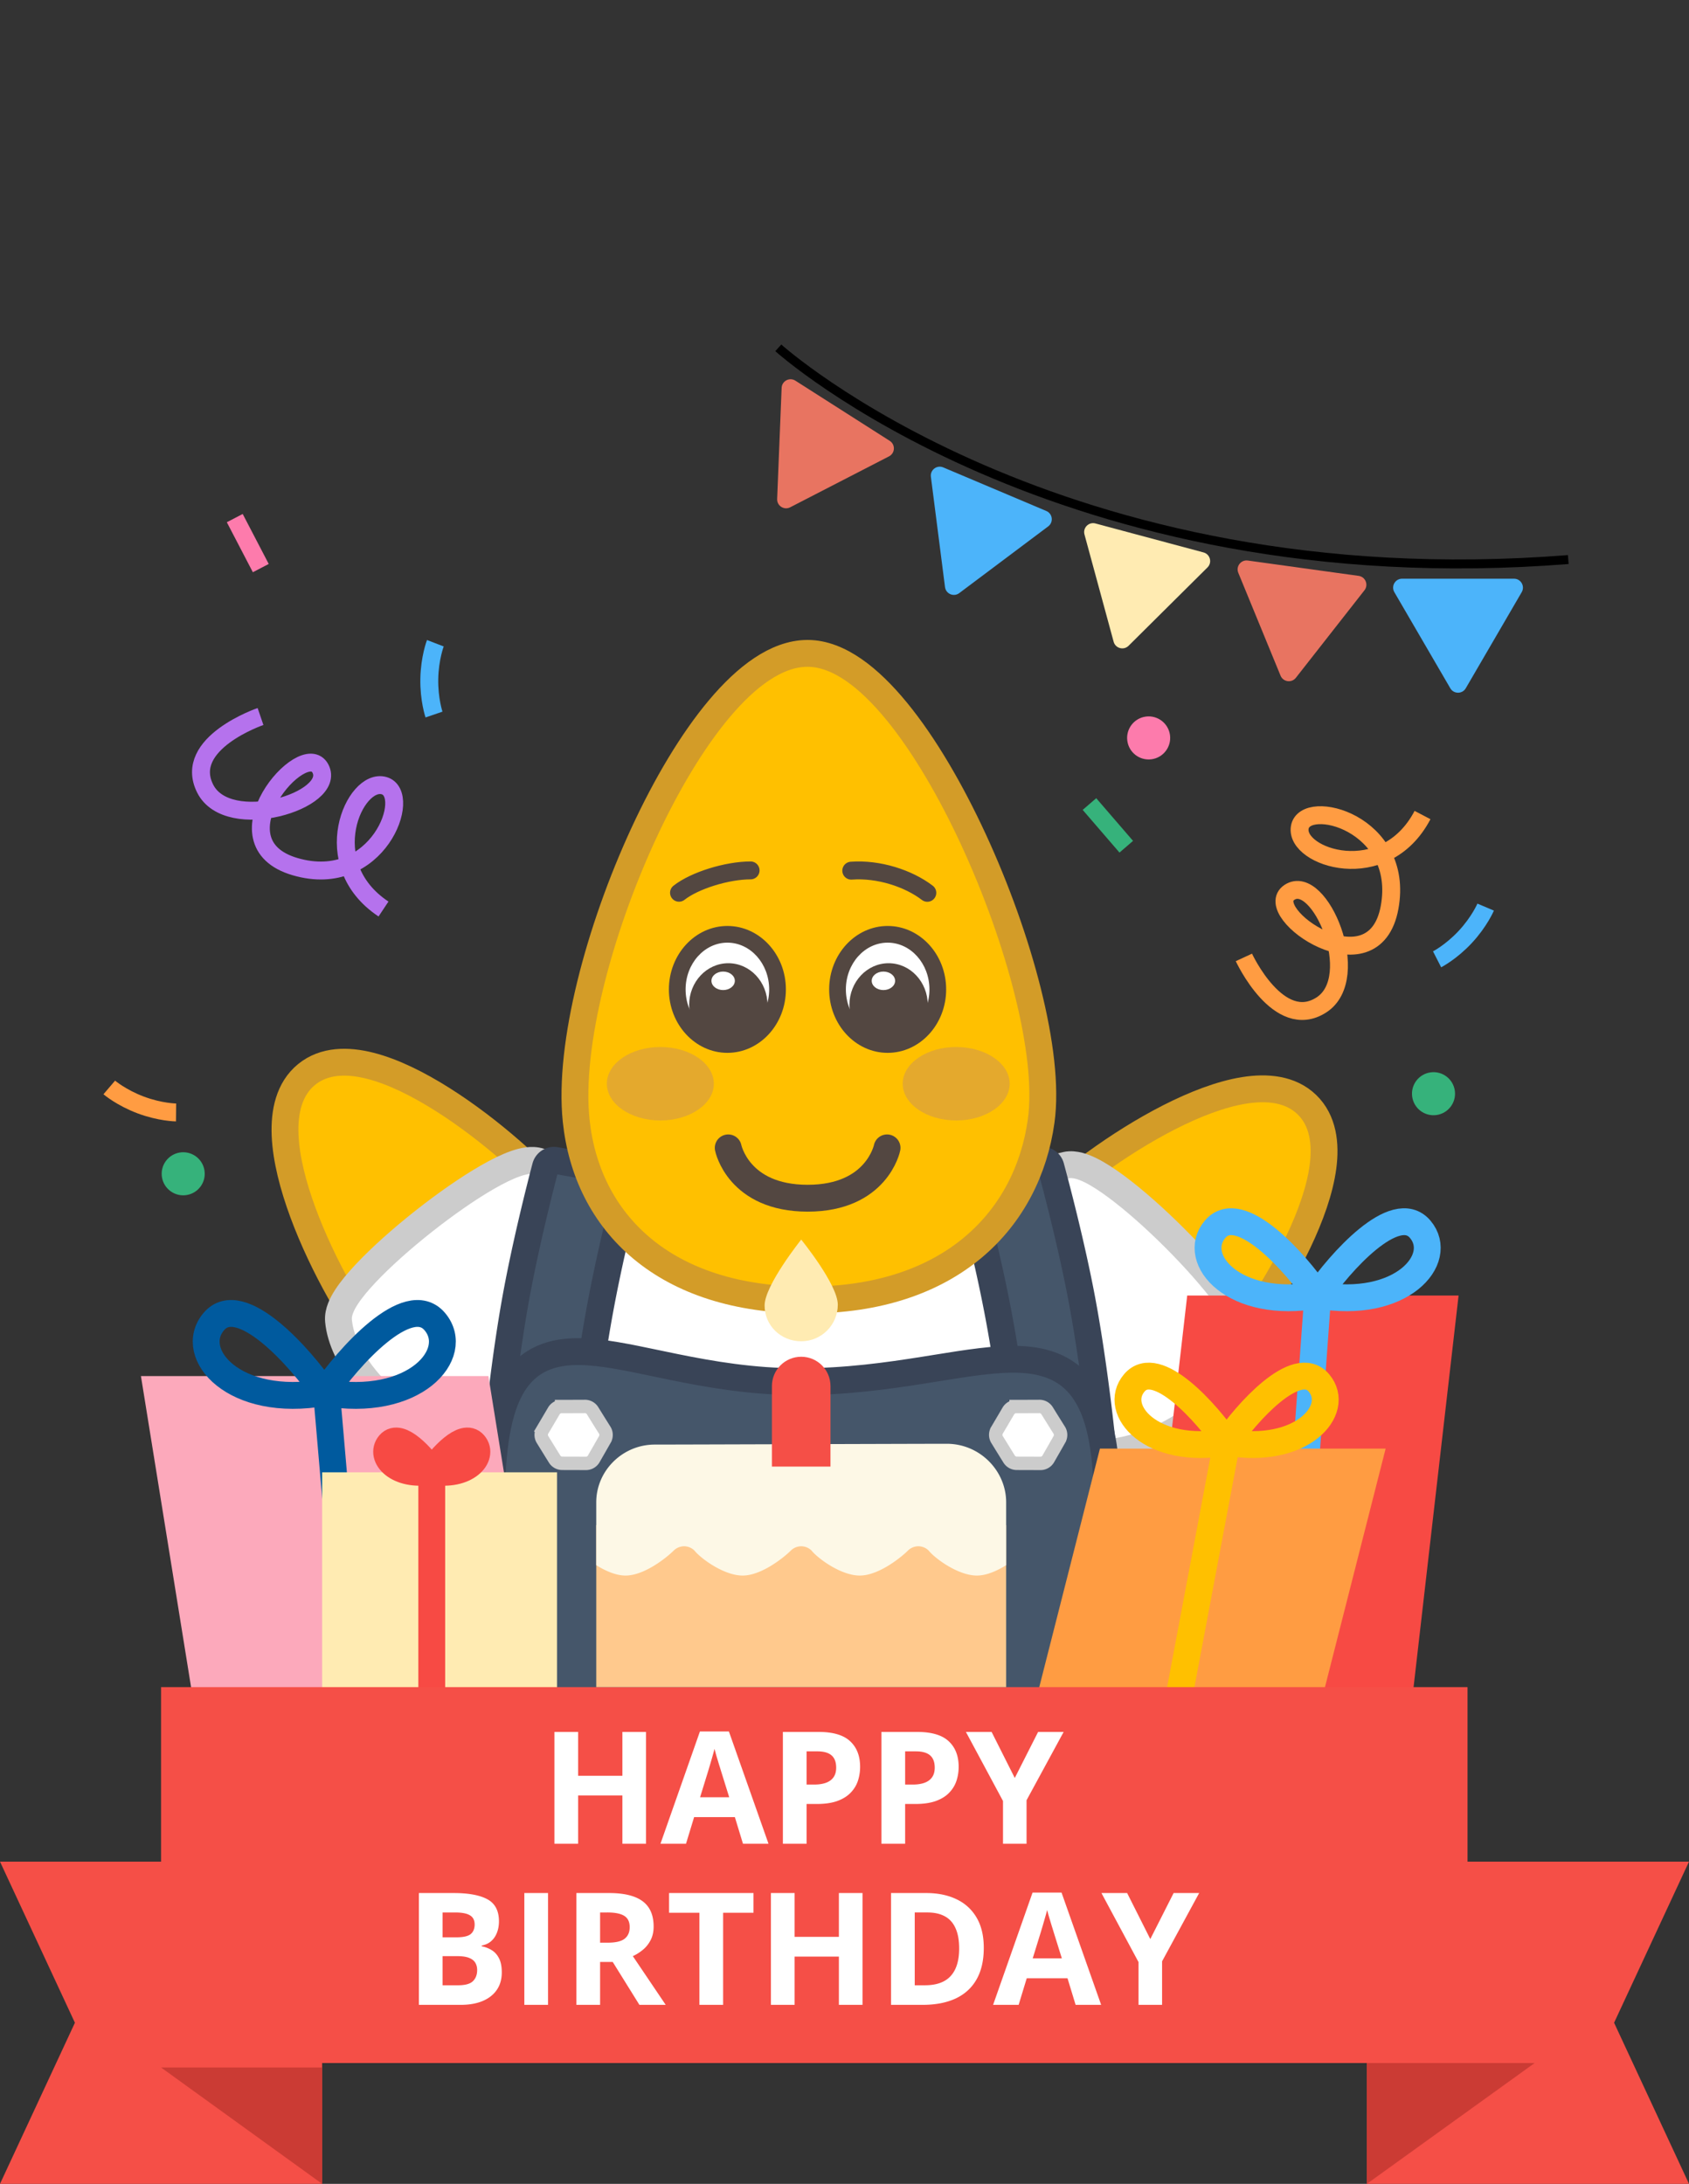 <svg width="755" height="976" viewBox="0 0 755 976" fill="none" xmlns="http://www.w3.org/2000/svg">
  <rect x="0" y="0" width="755" height="976" fill="#333333" stroke="none"/>
  <mask id="a" style="mask-type:alpha" maskUnits="userSpaceOnUse" x="72" y="274" width="584" height="485">
    <path fill="#D9D9D9" d="M72 274h584v485H72z"/>
  </mask>
  <g mask="url(#a)">
    <path d="M255.413 625.189c13.696-11.183 18.908-26.011 17.473-41.616-1.409-15.311-9.151-31.087-20.687-45.217-11.492-14.075-32.957-33.487-54.526-47.08-10.778-6.793-21.937-12.361-32.148-14.962-10.063-2.563-20.579-2.559-28.481 3.893-7.891 6.442-10.044 16.761-9.604 27.165.445 10.564 3.589 22.668 8.014 34.649 8.853 23.97 23.433 49.021 34.944 63.12 11.569 14.171 25.647 24.789 40.518 29.097 15.127 4.383 30.815 2.121 44.497-9.049Z" fill="#FFC000" stroke="#D39C28" stroke-width="12"/>
    <path d="M258.444 632.715c23.153-18.268 26.021-44.557 19.897-66.699-3.055-11.05-8.379-21.301-14.755-29.46-6.307-8.07-14.014-14.559-22.077-17.373-2.046-.714-4.133-.672-5.838-.441-1.77.239-3.61.749-5.428 1.394-3.635 1.291-7.793 3.348-12.15 5.84-8.749 5.005-18.999 12.172-28.705 19.835-9.707 7.663-19.06 15.973-25.969 23.324-3.44 3.661-6.41 7.228-8.517 10.462-1.054 1.617-1.98 3.286-2.629 4.947-.625 1.6-1.158 3.611-.956 5.76.808 8.575 5.368 17.592 11.813 25.569 6.518 8.067 15.348 15.557 25.477 21.018 20.289 10.938 46.706 14.076 69.837-4.176Z" fill="#fff" stroke="#CCC" stroke-width="12"/>
    <path d="M454.058 628.206c12.709 12.293 28.046 15.732 43.375 12.479 15.041-3.192 29.802-12.728 42.484-25.84 12.633-13.06 29.397-36.65 40.371-59.663 5.484-11.5 9.707-23.233 11.095-33.679 1.367-10.293.131-20.737-7.201-27.829-7.323-7.083-17.822-8.012-28.104-6.357-10.439 1.679-22.091 6.219-33.472 12.016-22.768 11.599-45.94 29.012-58.594 42.095-12.718 13.149-21.615 28.374-24.152 43.647-2.581 15.536 1.503 30.851 14.198 43.131Z" fill="#FFC000" stroke="#D39C28" stroke-width="12"/>
    <path d="M446.938 632.098c20.854 20.854 47.298 20.623 68.571 11.949 10.615-4.328 20.172-10.816 27.529-18.104 7.276-7.207 12.817-15.622 14.668-23.958.469-2.117.183-4.184-.245-5.851-.445-1.729-1.167-3.497-2.021-5.227-1.708-3.459-4.237-7.347-7.222-11.382-5.995-8.103-14.313-17.443-23.06-26.185-8.747-8.743-18.095-17.059-26.205-23.059-4.038-2.988-7.928-5.52-11.387-7.234-1.729-.857-3.495-1.581-5.221-2.031-1.662-.433-3.722-.728-5.832-.275-8.422 1.806-16.843 7.391-24.01 14.726-7.248 7.417-13.653 17.064-17.89 27.763-8.487 21.43-8.51 48.033 12.325 68.868Z" fill="#fff" stroke="#CCC" stroke-width="12"/>
    <path d="M488.75 672.716c0 59.038-58.875 93.284-131.5 93.284s-131.5-34.246-131.5-93.284C225.75 570.729 284.625 501 357.25 501s131.5 78.981 131.5 171.716Z" fill="#fff" stroke="#CCC" stroke-width="12"/>
    <path d="M259.669 646.613a4.04 4.04 0 0 1-4.733 3.586l-29.371-5.308c-2.042-.369-3.462-2.222-3.253-4.286.957-9.466 3.813-35.837 8.184-60.024s10.925-49.889 13.342-59.092c.527-2.007 2.505-3.245 4.547-2.876l29.372 5.308a4.037 4.037 0 0 1 3.178 5.015c-2.487 9.323-8.513 32.84-13.13 58.387-4.616 25.548-7.203 49.687-8.136 59.29ZM432.7 529.177a4.036 4.036 0 0 1 3.138-5.04l29.329-5.54c2.039-.385 4.027.837 4.57 2.84 2.489 9.183 9.246 34.833 13.808 58.984s7.627 50.499 8.659 59.958c.225 2.063-1.18 3.926-3.219 4.311l-29.328 5.54a4.037 4.037 0 0 1-4.761-3.548c-1.009-9.596-3.787-33.713-8.605-59.223S435.26 538.48 432.7 529.177Z" fill="#45566A" stroke="#394457" stroke-width="12"/>
    <path d="M357.306 772.069c37.195 0 71.354-8.731 96.41-25.468 25.219-16.847 41.22-41.874 41.22-73.646 0-23.323-2.827-39.469-9.426-49.97-7.05-11.219-17.701-15.025-30.013-15.465-10.462-.374-23.042 1.653-36.869 3.882-1.817.292-3.655.589-5.513.883-16.294 2.585-34.859 5.216-55.809 5.216-20.838 0-39.322-3.177-55.557-6.469-2.855-.579-5.669-1.169-8.433-1.748-12.615-2.645-24.194-5.072-33.889-5.23-6.068-.099-11.913.656-17.195 3.053-5.39 2.446-9.798 6.422-13.196 12.089-6.549 10.925-9.36 28.208-9.36 53.759 0 31.772 16.001 56.799 41.221 73.646 25.056 16.737 59.214 25.468 96.409 25.468Z" fill="#45566A" stroke="#394457" stroke-width="12"/>
    <path d="M270.305 639.158a1212 1212 0 0 1-5.418-8.688 4 4 0 0 0-3.426-1.898c-3.477.019-6.953.03-10.439.031a4 4 0 0 0-3.446 1.97l-1.309 2.225c-1.261 2.143-2.517 4.279-3.784 6.411a4 4 0 0 0 .032 4.139 2603 2603 0 0 0 5.405 8.739 4 4 0 0 0 3.388 1.892l10.62.031a4 4 0 0 0 3.48-2.009c1.668-2.905 3.34-5.819 4.994-8.743a4 4 0 0 0-.097-4.1Zm203.178 0q-2.731-4.338-5.418-8.688a4 4 0 0 0-3.427-1.898c-3.476.019-6.952.03-10.438.031a4 4 0 0 0-3.446 1.97l-1.31 2.225c-1.26 2.143-2.516 4.279-3.783 6.411a4 4 0 0 0 .031 4.139 2603 2603 0 0 0 5.406 8.739 4 4 0 0 0 3.387 1.892l10.62.031a4 4 0 0 0 3.481-2.009c1.668-2.905 3.339-5.819 4.993-8.743a4 4 0 0 0-.096-4.1Z" fill="#fff" stroke="#CCC" stroke-width="6"/>
    <path d="M347.122 711.766h-18.081a2.49 2.49 0 0 1-2.147-1.236l-9.032-15.634a2.45 2.45 0 0 1 0-2.473l9.032-15.634a2.49 2.49 0 0 1 2.147-1.237h18.081c.892 0 1.701.479 2.147 1.237l9.033 15.634a2.46 2.46 0 0 1 0 2.473l-9.033 15.634a2.47 2.47 0 0 1-2.147 1.236m-16.644-4.947h15.208l7.612-13.16-7.612-13.159h-15.208l-7.613 13.159z" fill="#4CB4FA"/>
    <path d="M374.237 696.214h-18.082a2.49 2.49 0 0 1-2.146-1.237l-9.033-15.633a2.45 2.45 0 0 1 0-2.474l9.033-15.633a2.49 2.49 0 0 1 2.146-1.237h18.082c.891 0 1.701.478 2.146 1.237l9.033 15.633a2.45 2.45 0 0 1 0 2.474l-9.033 15.633a2.46 2.46 0 0 1-2.146 1.237m-16.645-4.947H372.8l7.613-13.16-7.613-13.16h-15.208l-7.613 13.16z" fill="#FFC000"/>
    <path d="M374.237 727.381h-18.082a2.49 2.49 0 0 1-2.146-1.237l-9.033-15.633a2.45 2.45 0 0 1 0-2.474l9.033-15.633a2.49 2.49 0 0 1 2.146-1.237h18.082c.891 0 1.701.478 2.146 1.237l9.033 15.633a2.45 2.45 0 0 1 0 2.474l-9.033 15.633a2.46 2.46 0 0 1-2.146 1.237m-16.645-4.947H372.8l7.613-13.16-7.613-13.16h-15.208l-7.613 13.16z" fill="#fff"/>
    <path d="M292.614 709.664c-15.298-4.099-30.444-2.754-42.679 5.176-12.267 7.952-20.663 21.909-23.665 41.133-2.193 14.041 1.679 30.245 8.044 43.339 3.214 6.611 7.181 12.682 11.608 17.483 4.36 4.729 9.543 8.631 15.263 10.164 5.648 1.513 11.83.856 17.74-.947 5.966-1.819 12.071-4.928 17.835-8.854 11.468-7.811 22.287-19.349 28.299-31.996 8.172-17.192 8.252-33.97 1.901-47.681-6.328-13.661-18.75-23.638-34.346-27.817Z" fill="#FFC000" stroke="#D39C28" stroke-width="12"/>
    <path d="M215.296 750.726c6.243-60.955 30.535-61.656 75.451-49.621 44.916 12.036 71.689 25.31 44.24 81.693-11.151 22.906-46.291 12.031-67.808 6.265-21.517-5.765-54.448-13.287-51.883-38.337" fill="#45566A"/>
    <path d="M340.194 771c-1.45 3.709-3.181 7.636-5.207 11.798-11.151 22.906-46.291 12.031-67.808 6.265-21.517-5.765-54.448-13.287-51.883-38.337 2.089-20.393 6.198-34.042 12.423-42.726" stroke="#394457" stroke-width="12" stroke-linecap="round"/>
    <path d="M330.332 783.004c2.664.576 3.996 3.582 2.635 5.944l-7.116 12.348a3.95 3.95 0 0 1-4.231 1.914c-7.335-1.522-28.103-5.965-50.514-11.969-22.329-5.984-43.783-12.846-51.49-15.358a3.956 3.956 0 0 1-2.706-4.15l1.306-13.938c.24-2.561 2.801-4.238 5.249-3.451 9.171 2.947 30.368 9.607 53.307 15.754 22.555 6.043 43.902 10.816 53.56 12.906Z" fill="#fff" stroke="#CCC" stroke-width="12"/>
    <path d="M425.214 710.812c15.5-4.153 30.822-2.955 43.181 4.792 12.424 7.787 20.887 21.585 23.801 40.657 2.131 13.945-1.948 30.045-8.513 43.047-3.318 6.57-7.394 12.603-11.919 17.377-4.461 4.708-9.722 8.571-15.472 10.112-11.098 2.973-24.631-1.976-35.927-9.423-11.593-7.643-22.525-18.994-28.558-31.509-8.207-17.024-8.152-33.697-1.581-47.339 6.534-13.565 19.198-23.483 34.988-27.714Z" fill="#FFC000" stroke="#D39C28" stroke-width="12"/>
    <path d="M503.489 750.929c-5.877-60.277-30.557-60.785-76.292-48.53s-73.042 25.597-45.581 81.186c11.156 22.584 46.948 11.552 68.857 5.682 21.909-5.871 55.431-13.567 53.016-38.338" fill="#45566A"/>
    <path d="M487.5 706.497c8.087 8.133 13.706 21.021 15.989 44.432 2.415 24.771-31.107 32.467-53.016 38.338s-57.701 16.902-68.857-5.681c-2.676-5.417-3.946-7.934-5.616-12.587" stroke="#394457" stroke-width="12" stroke-linecap="round"/>
    <path d="M386.282 783.766c-2.673.583-3.997 3.61-2.612 5.969l7.072 12.046a3.96 3.96 0 0 0 4.225 1.885c7.405-1.55 28.601-6.116 51.489-12.249 22.798-6.108 44.71-13.084 52.506-15.612a3.96 3.96 0 0 0 2.716-4.131l-1.205-13.651c-.227-2.568-2.786-4.261-5.241-3.475-9.302 2.974-30.946 9.745-54.363 16.02-23.015 6.167-44.786 11.062-54.587 13.198Z" fill="#fff" stroke="#CCC" stroke-width="12"/>
    <path d="M360.99 581c31.738 0 56.383-8.803 73.916-23.462 17.53-14.657 27.482-34.781 30.502-56.546 2.125-15.313-.504-35.925-5.974-57.777-5.508-22.004-14.049-45.858-24.229-67.898-10.164-22.003-22.079-42.45-34.43-57.503-6.174-7.525-12.598-13.875-19.124-18.387-6.498-4.492-13.488-7.427-20.661-7.427-7.095 0-14.018 2.758-20.482 7.06-6.481 4.314-12.838 10.399-18.934 17.641-12.191 14.484-23.883 34.248-33.857 55.8-9.992 21.59-18.373 45.222-23.841 67.582-5.445 22.268-8.104 43.687-6.329 60.707 2.35 22.533 12.058 42.75 29.569 57.285C304.595 572.584 329.322 581 360.99 581Z" fill="#FFC000" stroke="#D39C28" stroke-width="12"/>
    <path d="M295.181 500.75c13.205 0 23.909-7.349 23.909-16.415s-10.704-16.415-23.909-16.415-23.908 7.349-23.908 16.415 10.704 16.415 23.908 16.415m132.242 0c13.204 0 23.908-7.349 23.908-16.415s-10.704-16.415-23.908-16.415-23.908 7.349-23.908 16.415 10.704 16.415 23.908 16.415" fill="#E4A92D"/>
    <path d="M396.791 466.803c12.379 0 22.414-11.024 22.414-24.622s-10.035-24.623-22.414-24.623-22.414 11.024-22.414 24.623c0 13.598 10.035 24.622 22.414 24.622" fill="#fff"/>
    <path d="M396.791 470.534c-14.42 0-26.149-12.714-26.149-28.353s11.729-28.353 26.149-28.353 26.149 12.714 26.149 28.353-11.729 28.353-26.149 28.353m0-49.245c-10.295 0-18.678 9.371-18.678 20.892s8.383 20.891 18.678 20.891 18.678-9.371 18.678-20.891c0-11.521-8.383-20.892-18.678-20.892" fill="#534741"/>
    <path d="M397.209 467.787c9.672 0 17.513-8.352 17.513-18.654s-7.841-18.653-17.513-18.653-17.513 8.351-17.513 18.653 7.841 18.654 17.513 18.654" fill="#534741"/>
    <path d="M394.893 442.478c2.888 0 5.23-1.851 5.23-4.134s-2.342-4.134-5.23-4.134-5.23 1.851-5.23 4.134 2.342 4.134 5.23 4.134m-69.743 24.325c12.378 0 22.413-11.024 22.413-24.622s-10.035-24.623-22.413-24.623-22.414 11.024-22.414 24.623c0 13.598 10.035 24.622 22.414 24.622" fill="#fff"/>
    <path d="M325.149 470.534c-14.419 0-26.149-12.714-26.149-28.353s11.73-28.353 26.149-28.353 26.15 12.714 26.15 28.353-11.73 28.353-26.15 28.353m0-49.245c-10.295 0-18.678 9.371-18.678 20.892s8.383 20.891 18.678 20.891 18.679-9.371 18.679-20.891c0-11.521-8.383-20.892-18.679-20.892" fill="#534741"/>
    <path d="M325.567 467.787c9.672 0 17.513-8.352 17.513-18.654s-7.841-18.653-17.513-18.653-17.512 8.351-17.512 18.653 7.84 18.654 17.512 18.654" fill="#534741"/>
    <path d="M323.251 442.478c2.889 0 5.23-1.851 5.23-4.134s-2.341-4.134-5.23-4.134c-2.888 0-5.23 1.851-5.23 4.134s2.342 4.134 5.23 4.134" fill="#fff"/>
    <path d="M414.523 399.02c-8.5-6.501-21.821-10.802-34-9.902m-77 9.874c6.964-5.496 21.5-9.992 32-9.992" stroke="#534741" stroke-width="8" stroke-linecap="round"/>
    <path d="M325.523 513s4.5 22.5 35.5 22.5 35.5-22.5 35.5-22.5" stroke="#534741" stroke-width="12" stroke-linecap="round"/>
  </g>
  <path d="M530.693 579H652l-20.693 180H510z" fill="#F74A44"/>
  <path d="M589 579.5 576 759" stroke="#4CB4FA" stroke-width="12"/>
  <path d="M63 615h155.33L243 768H87.67z" fill="#FCA9BB"/>
  <path d="M589 578.811c-9.67-14.236-34.74-42.563-45.854-29.421-11.229 13.278 8.422 36.067 45.854 29.421Zm0 0c9.67-14.236 34.74-42.563 45.854-29.421 11.229 13.278-8.422 36.067-45.854 29.421Z" stroke="#4CB4FA" stroke-width="12"/>
  <path d="M144.958 622.35c-10.418-15.338-37.428-45.857-49.402-31.698-12.098 14.306 9.074 38.858 49.402 31.698Zm0 0c10.418-15.338 37.428-45.857 49.402-31.698 12.099 14.306-9.074 38.858-49.402 31.698Zm1.078.742 12.39 143.831" stroke="#005A9E" stroke-width="12"/>
  <path fill="#FFEBB2" d="M144 658h105v110H144z"/>
  <path d="M193 658v110m0-110.49c-3.982-5.861-14.305-17.526-18.881-12.114-4.624 5.467 3.468 14.851 18.881 12.114Zm0 0c3.982-5.861 14.304-17.526 18.881-12.114 4.624 5.467-3.468 14.851-18.881 12.114Z" stroke="#F74A44" stroke-width="12"/>
  <path d="M491.685 647.4H619.4L588.715 768H461z" fill="#FF9C42"/>
  <path d="M548.3 645.15 525.35 767.1m22.95-122.57c-8.703-12.812-31.265-38.307-41.268-26.479-10.107 11.95 7.58 32.46 41.268 26.479Zm0 0c8.703-12.812 31.266-38.307 41.269-26.479 10.106 11.95-7.58 32.46-41.269 26.479Z" stroke="#FFC000" stroke-width="12"/>
  <path d="M0 832h144v144H0l33.488-72zm755 144H611V832h144l-33.488 72z" fill="#F54F47"/>
  <path d="M144 924v52l-72-52zm467-2v54l75-54z" fill="#CB3B34"/>
  <path fill="#F54F47" d="M72 754h584v168H72z"/>
  <path d="M288.778 824h-10.561v-21.567h-19.79V824h-10.596v-49.971h10.596v19.585h19.79v-19.585h10.561zm43.338 0-3.623-11.895h-18.218L306.652 824h-11.416l17.637-50.176h12.954L343.532 824zm-6.153-20.781-3.623-11.621q-.342-1.162-.923-2.974a335 335 0 0 0-1.127-3.726 89 89 0 0 1-.889-3.315 79 79 0 0 1-.957 3.486 343 343 0 0 1-1.128 3.897q-.548 1.846-.786 2.632l-3.589 11.621zm39.954-29.19q9.673 0 14.116 4.17 4.443 4.136 4.443 11.416 0 3.282-.991 6.289-.991 2.975-3.247 5.298-2.221 2.324-5.947 3.692-3.726 1.332-9.194 1.333h-4.546V824h-10.596v-49.971zm-.547 8.682h-4.819v14.834h3.486q2.974 0 5.161-.786t3.384-2.461 1.196-4.307q0-3.691-2.051-5.469-2.05-1.81-6.357-1.811m44.602-8.682q9.673 0 14.116 4.17 4.444 4.136 4.444 11.416 0 3.282-.992 6.289-.99 2.975-3.247 5.298-2.221 2.324-5.947 3.692-3.726 1.332-9.194 1.333h-4.546V824H394.01v-49.971zm-.547 8.682h-4.819v14.834h3.486q2.974 0 5.161-.786 2.188-.786 3.384-2.461 1.197-1.675 1.196-4.307 0-3.691-2.05-5.469-2.052-1.81-6.358-1.811m44.192 11.894 10.425-20.576h11.416l-16.577 30.523V824h-10.528v-19.106l-16.577-30.865h11.484zm-266.366 51.424h15.552q9.981 0 15.108 2.803t5.127 9.844q0 2.837-.923 5.127-.89 2.29-2.598 3.759-1.709 1.47-4.17 1.915v.341q2.495.513 4.512 1.778 2.016 1.23 3.213 3.623 1.23 2.358 1.23 6.289 0 4.545-2.221 7.793-2.223 3.246-6.358 4.99-4.101 1.709-9.775 1.709h-18.697zm10.596 19.79H204q4.614 0 6.391-1.435 1.777-1.47 1.777-4.307 0-2.871-2.119-4.101-2.085-1.266-6.631-1.265h-5.571zm0 8.409v13.022h6.904q4.786 0 6.666-1.846 1.88-1.845 1.879-4.956 0-1.846-.82-3.247t-2.768-2.187q-1.915-.786-5.298-.786zM234.383 896v-49.971h10.595V896zm37.834-49.971q6.803 0 11.211 1.641 4.443 1.641 6.597 4.956 2.153 3.315 2.153 8.374 0 3.418-1.299 5.981t-3.418 4.341a20.2 20.2 0 0 1-4.58 2.906L297.578 896h-11.757l-11.929-19.175h-5.64V896h-10.595v-49.971zm-.752 8.682h-3.213v13.501h3.418q5.264 0 7.52-1.743 2.29-1.778 2.29-5.196 0-3.554-2.461-5.058-2.427-1.504-7.554-1.504M323.245 896h-10.596v-41.152H299.08v-8.819h37.734v8.819h-13.569zm62.307 0H374.99v-21.567H355.2V896h-10.595v-49.971H355.2v19.585h19.79v-19.585h10.562zm54.206-25.464q0 8.442-3.247 14.116-3.213 5.64-9.331 8.511Q421.062 896 412.449 896h-14.151v-49.971h15.689q7.861 0 13.638 2.803 5.775 2.77 8.955 8.237 3.178 5.434 3.178 13.467m-11.006.274q0-5.537-1.64-9.092-1.606-3.59-4.785-5.298-3.145-1.709-7.793-1.709h-5.64v32.539h4.546q7.758 0 11.518-4.136 3.794-4.135 3.794-12.304M480.806 896l-3.623-11.895h-18.218L455.342 896h-11.416l17.636-50.176h12.955L492.222 896zm-6.153-20.781-3.623-11.621q-.341-1.162-.923-2.974-.546-1.845-1.128-3.726a91 91 0 0 1-.888-3.315 79 79 0 0 1-.957 3.486 365 365 0 0 1-1.914 6.529l-3.589 11.621zm39.544-8.614 10.424-20.576h11.416l-16.577 30.523V896h-10.527v-19.106l-16.577-30.865h11.484z" fill="#fff"/>
  <path d="M347.913 155.456s124.786 112.689 353.122 94.619" stroke="#000" stroke-width="4"/>
  <path d="M484.769 238.856c-.81-2.978 1.914-5.713 4.895-4.914l48.319 12.947c2.981.799 3.973 4.529 1.783 6.703l-35.276 35.014c-2.176 2.16-5.873 1.17-6.678-1.789z" fill="#FFEBB2"/>
  <path d="M416.115 213.079c-.392-3.061 2.683-5.394 5.525-4.192l46.075 19.48c2.842 1.202 3.311 5.033.842 6.884l-39.763 29.821c-2.453 1.84-5.978.349-6.367-2.692zm207.172 51.565c-1.553-2.667.371-6.013 3.457-6.013h50.023c3.086 0 5.01 3.346 3.457 6.013l-25.011 42.951c-1.543 2.65-5.371 2.65-6.913 0z" fill="#4CB4FA"/>
  <path d="M349.397 173.34c.124-3.083 3.545-4.87 6.147-3.211l42.178 26.896c2.602 1.659 2.425 5.514-.318 6.928l-44.182 22.767c-2.725 1.405-5.953-.653-5.829-3.717zm204.133 82.654c-1.173-2.854 1.191-5.905 4.248-5.482l49.552 6.858c3.056.423 4.503 4.002 2.599 6.43l-30.663 39.117c-1.892 2.413-5.683 1.888-6.848-.948z" fill="#E87461"/>
  <circle cx="640.792" cy="488.791" r="9.623" transform="rotate(-97.462 640.792 488.791)" fill="#36B27B"/>
  <circle cx="513.459" cy="329.791" r="9.623" transform="rotate(-97.462 513.459 329.791)" fill="#FD7BAC"/>
  <path d="M556.031 427.884s15.508 33.512 34.619 21.251c19.11-12.261-.835-59.214-14.262-50.312-13.428 8.902 37.821 44.674 44.767 6.726s-37.849-49.228-40.14-35.785 37.898 26.873 54.867-5.509" stroke="#FF9C42" stroke-width="8" stroke-miterlimit="10"/>
  <path d="M642.389 428.735s6.268-3.205 12.618-10.029c6.351-6.825 9.097-13.307 9.097-13.307" stroke="#4CB4FA" stroke-width="8"/>
  <path d="M503.45 378.416 487 359.34" stroke="#36B27B" stroke-width="8"/>
  <circle cx="81.894" cy="524.583" r="9.623" transform="rotate(35.536 81.894 524.583)" fill="#36B27B"/>
  <path d="M116.452 320.219s-34.944 11.937-24.738 32.22c10.207 20.282 58.979 5.332 51.523-8.949s-48.367 32.966-11.348 43.824 52.9-32.522 39.768-36.199-30.671 34.897-.231 55.143" stroke="#B572ED" stroke-width="8" stroke-miterlimit="10"/>
  <path d="M48.845 486s5.353 4.572 14.084 7.84 15.77 3.333 15.77 3.333" stroke="#FF9C42" stroke-width="8"/>
  <path d="M194.608 287.473s-2.53 6.569-2.706 15.89 2.104 15.981 2.104 15.981" stroke="#4CB4FA" stroke-width="8"/>
  <path d="m104.942 231.549 11.634 22.341" stroke="#FD7BAC" stroke-width="8"/>
  <path fill="#FFC98D" d="M266.53 681.607h183.231V754H266.53z"/>
  <path d="M423.217 645.247c-12.72 0-117.423.356-130.511.356-14.458 0-26.176 11.718-26.176 25.808v28.098c4.014 2.496 8.748 4.634 13.088 4.634 8.441 0 18.425-8.069 21.554-11.178a6.55 6.55 0 0 1 9.239 0c2.785 3.489 13.133 11.178 21.558 11.178s18.426-8.069 21.555-11.178a6.55 6.55 0 0 1 9.239 0c2.785 3.489 13.133 11.178 21.558 11.178s18.426-8.069 21.554-11.178a6.55 6.55 0 0 1 9.24 0c2.785 3.489 13.133 11.178 21.558 11.178 4.339 0 9.076-2.138 13.088-4.634v-28.086c0-14.11-11.738-26.176-26.544-26.176" fill="#FDF8E6"/>
  <path d="M345.057 619.44c0-7.229 5.86-13.088 13.088-13.088s13.088 5.859 13.088 13.088v35.992h-26.176z" fill="#F54F47"/>
  <path d="M374.505 583.092c0 9.035-7.325 16.348-16.359 16.348-9.039 0-16.36-6.957-16.36-15.992S358.146 554 358.146 554s16.359 20.057 16.359 29.092" fill="#FFEBB2"/>
</svg>
